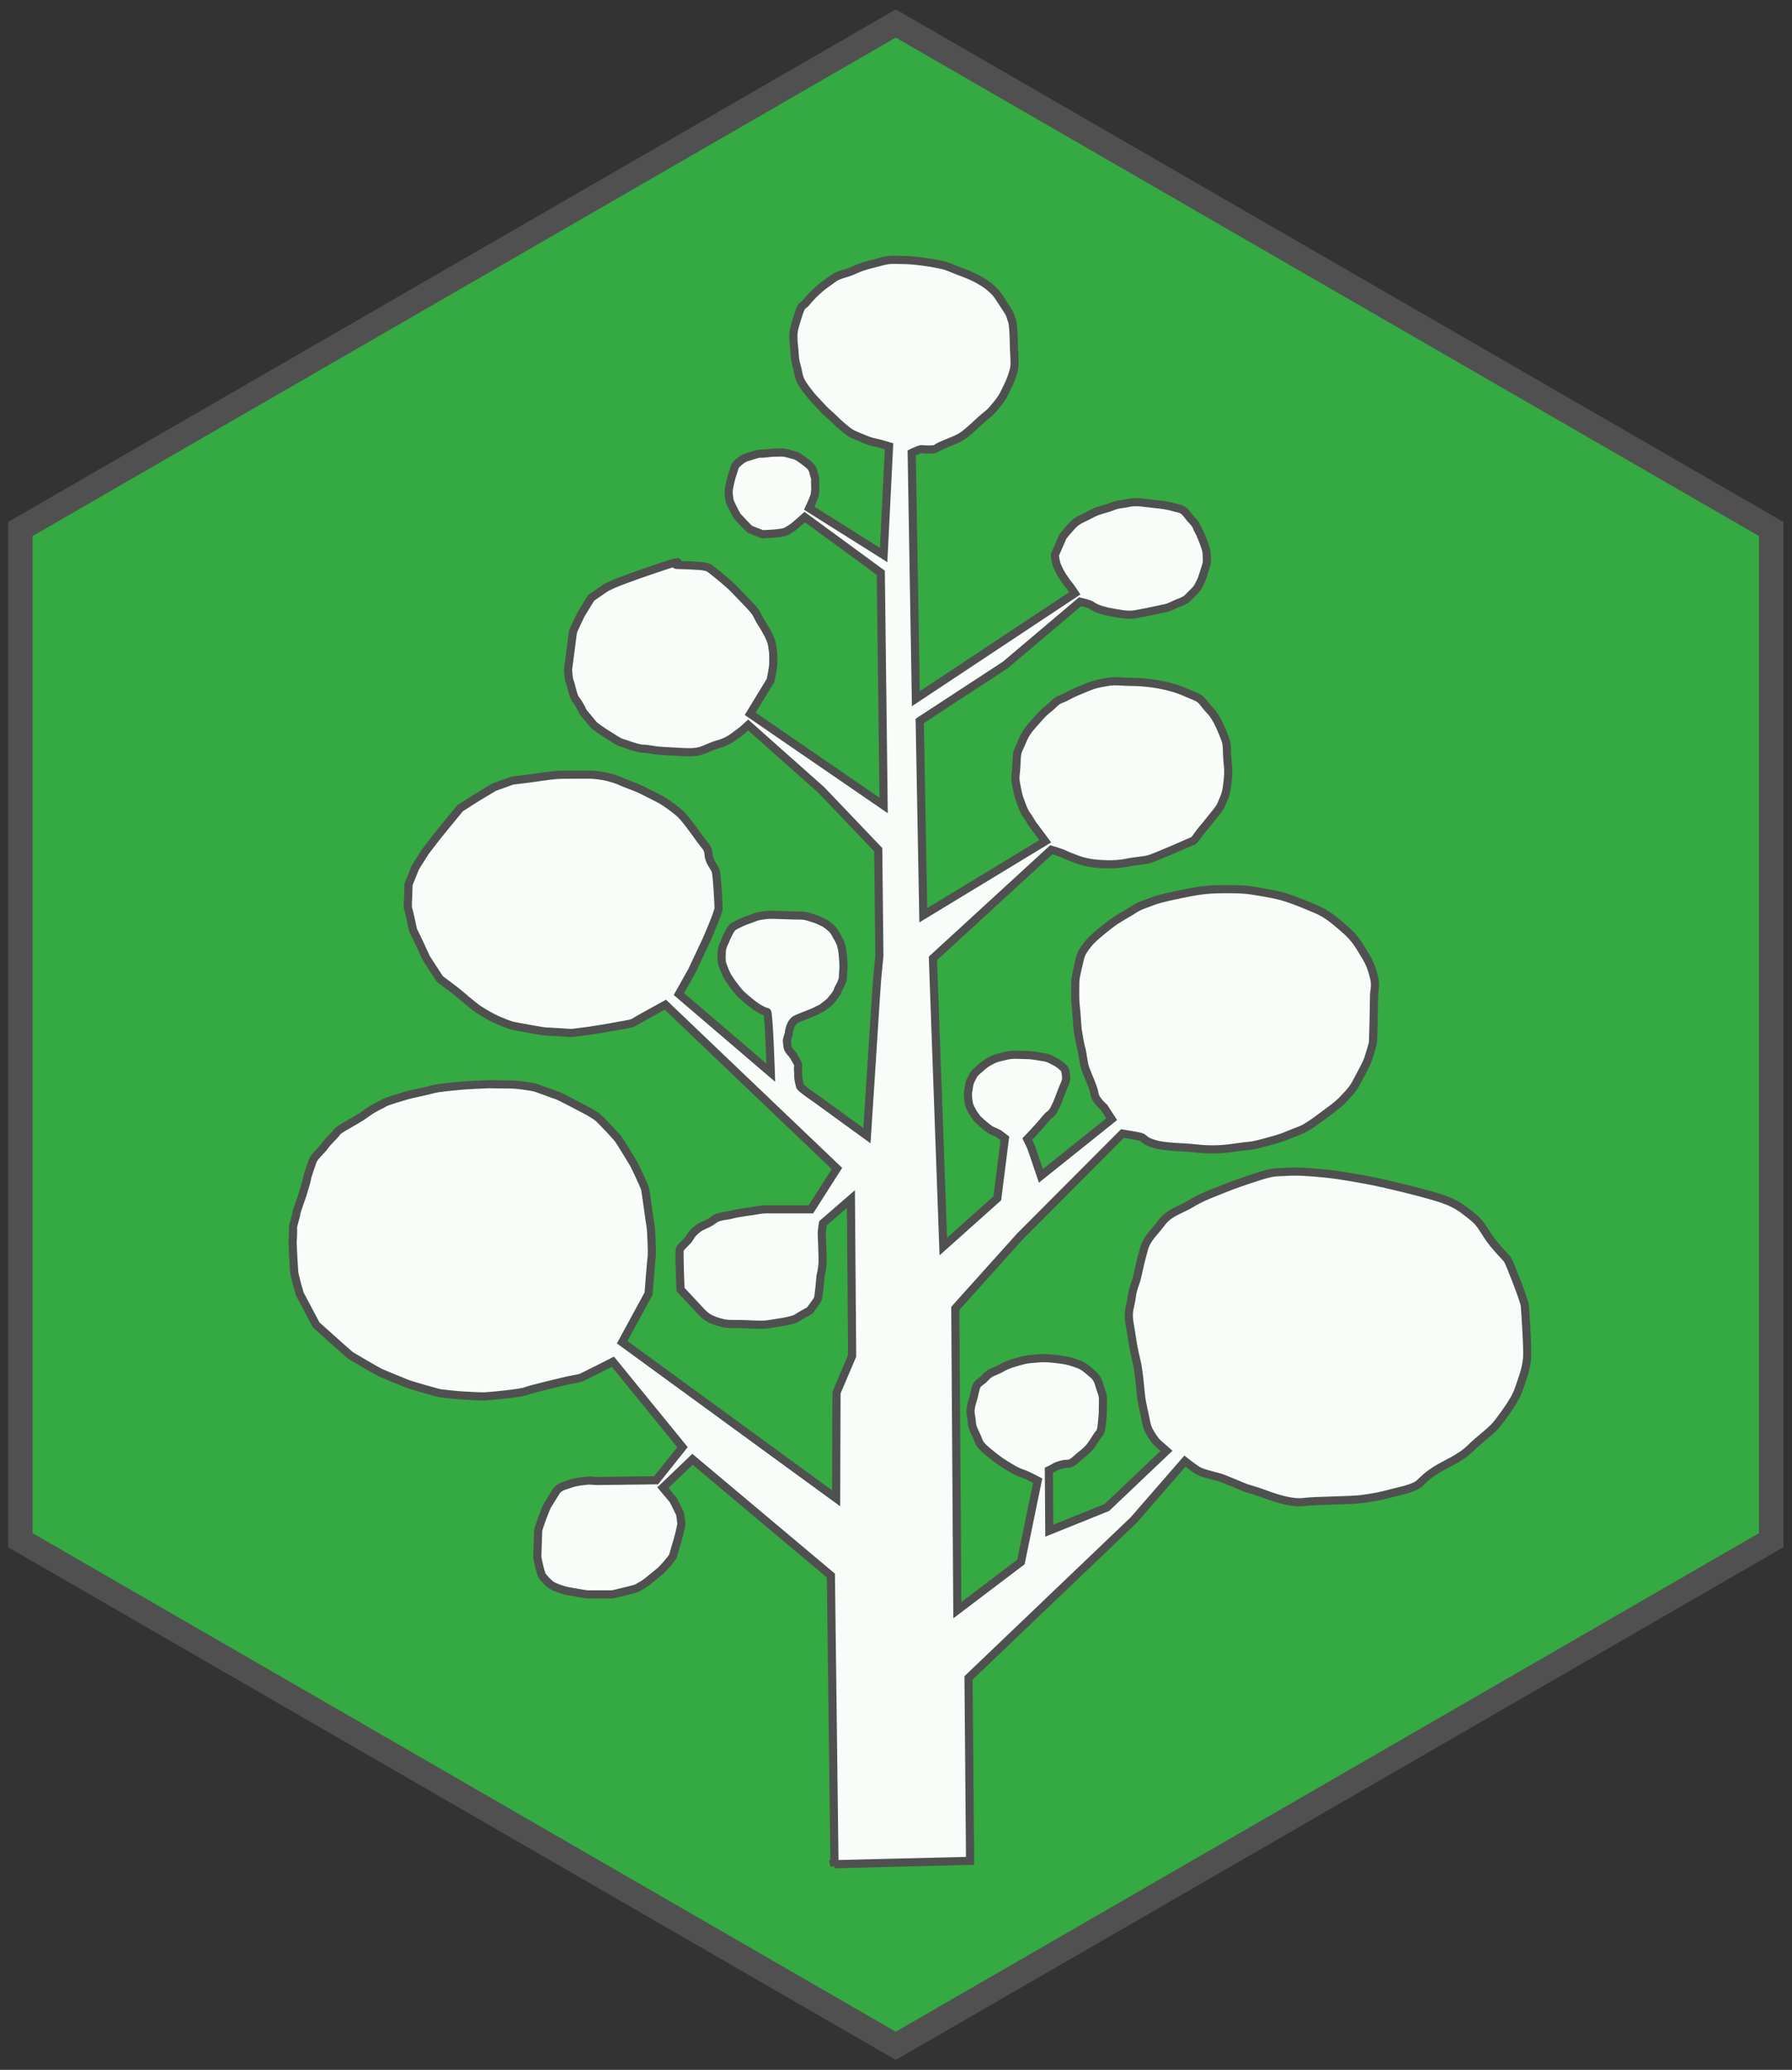 <?xml version="1.0" encoding="UTF-8" standalone="no"?>
<svg
        xmlns:dc="http://purl.org/dc/elements/1.1/"
        xmlns:cc="http://creativecommons.org/ns#"
        xmlns:rdf="http://www.w3.org/1999/02/22-rdf-syntax-ns#"
        xmlns="http://www.w3.org/2000/svg"
        version="1.1"
        id="svg2"
        xml:space="preserve"
        width="220.26"
        height="254.336"
        viewBox="0 0 220.26 254.336"><rect x="0" y="0" width="220.26" height="254.336" fill="#333333" stroke="none"/>
    <defs
            id="defs6"/>
    <g
            id="g10"
            transform="matrix(1.333,0,0,1.333,0,5.0250711e-6)"><g
       id="g12"><g
         id="g14"><path
           d="M 163.32,141.977 82.598,188.586 1.875,141.977 V 48.766 L 82.598,2.164 163.32,48.766 Z"
           style="fill:#35a942;fill-opacity:1;fill-rule:nonzero;stroke:#505050;stroke-width:2.25;stroke-linecap:butt;stroke-linejoin:miter;stroke-miterlimit:4;stroke-dasharray:none;stroke-opacity:1"
           id="path16" /></g><path
         d="m 76.914,171.844 12.535,-0.309 -0.144,-16.863 15.23,-14.551 4.723,-5.43 c 0,0 0.551,0.438 1.105,0.813 0.555,0.371 1.914,0.574 2.469,0.816 0.555,0.235 1.106,0.438 1.734,0.711 0.625,0.27 0.922,0.27 2.102,0.711 1.184,0.442 2.547,0.848 3.578,0.711 1.031,-0.133 4.277,-0.133 5.313,-0.269 1.027,-0.137 1.765,-0.27 2.617,-0.508 0.847,-0.238 2.176,-0.442 2.726,-0.949 0.555,-0.512 0.668,-0.68 1.512,-1.223 0.852,-0.543 2.215,-1.051 3.176,-2.004 0.957,-0.949 1.953,-1.559 2.582,-2.406 0.625,-0.848 1.547,-2.039 1.879,-3.059 0.332,-1.015 0.773,-2 0.773,-3.254 0,-1.254 -0.183,-3.937 -0.222,-4.41 -0.036,-0.476 -1.403,-3.969 -1.586,-4.242 -0.184,-0.27 -1.18,-1.219 -1.766,-2.102 -0.594,-0.882 -0.777,-1.359 -1.59,-1.968 -0.812,-0.61 -1.289,-1.153 -3.246,-1.731 -1.953,-0.574 -3.906,-1.019 -4.941,-1.254 -1.035,-0.238 -1.993,-0.41 -2.801,-0.543 -0.813,-0.136 -1.625,-0.273 -2.695,-0.375 -1.067,-0.101 -2.325,-0.203 -3.317,-0.136 -0.996,0.066 -1.18,-0.032 -2.547,0.406 -1.359,0.445 -2.281,0.746 -3.281,1.156 -0.992,0.406 -1.992,0.746 -2.984,1.356 -1,0.609 -2.028,0.812 -2.731,1.765 -0.703,0.949 -1.328,1.391 -1.625,2.41 -0.293,1.016 -0.48,1.864 -0.625,2.543 -0.148,0.676 -0.406,1.055 -0.515,1.934 -0.114,0.883 -0.407,1.289 -0.184,2.476 0.219,1.188 0.219,1.629 0.477,2.75 0.261,1.118 0.261,1.086 0.41,2.305 0.144,1.223 0.105,1.594 0.367,2.715 0.258,1.121 0.258,1.562 0.555,2.105 0.289,0.543 0.625,0.95 0.734,1.055 0.109,0.098 0.848,0.746 0.848,0.746 l -5.497,5.223 -5.308,2.137 -0.039,-5.567 c 0,0 0.297,-0.133 0.441,-0.234 0.149,-0.106 0.555,-0.27 0.926,-0.34 0.371,-0.066 0.551,0.101 1.106,-0.406 0.55,-0.512 0.664,-0.512 1.066,-0.918 0.41,-0.407 0.668,-0.883 0.887,-1.223 0.222,-0.336 0.371,-0.301 0.445,-1.016 0.074,-0.71 0.109,-0.988 0.109,-1.664 0,-0.679 0.075,-0.914 -0.148,-1.492 -0.223,-0.578 -0.223,-1.086 -0.738,-1.527 -0.516,-0.442 -0.844,-0.781 -1.434,-0.985 -0.594,-0.203 -0.816,-0.304 -1.625,-0.406 -0.812,-0.101 -1.328,-0.168 -2.027,-0.101 -0.703,0.066 -0.887,0.031 -1.625,0.234 -0.735,0.203 -1.215,0.34 -1.805,0.68 -0.59,0.34 -0.961,0.308 -1.441,0.851 -0.477,0.543 -0.774,0.34 -0.957,1.289 -0.184,0.95 -0.516,1.457 -0.368,2.207 0.149,0.746 -0.035,0.746 0.403,1.629 0.445,0.883 0.187,0.883 1.109,1.66 0.922,0.782 1.402,1.086 2.027,1.461 0.629,0.371 0.848,0.473 1.254,0.61 0.407,0.136 1.364,0.644 1.364,0.644 l -1.547,7.5 -5.864,4.442 -0.187,-27.821 5.976,-6.652 9.438,-9.465 c 0,0 1.555,0.238 1.773,0.34 0.219,0.102 0.332,0.34 0.848,0.512 0.516,0.164 0.629,0.234 1.66,0.336 1.031,0.101 1.293,0.07 1.989,0.136 0.703,0.067 1.253,0.137 2.027,0.137 0.777,0 1.441,-0.07 2.324,-0.203 0.887,-0.137 1.145,-0.07 2.141,-0.34 0.996,-0.273 1.625,-0.406 2.433,-0.746 0.813,-0.34 1.293,-0.476 1.696,-0.715 0.41,-0.238 0.851,-0.543 1.441,-0.988 0.59,-0.438 1.551,-1.117 1.918,-1.523 0.367,-0.407 0.922,-0.883 1.328,-1.665 0.402,-0.777 0.922,-1.695 1.07,-2.136 0.145,-0.442 0.403,-1.289 0.438,-1.461 0.043,-0.168 0.113,-4.137 0.113,-4.442 0,-0.308 0.184,-0.882 0,-1.629 -0.183,-0.746 -0.406,-1.39 -0.887,-2.136 -0.48,-0.75 -0.734,-1.36 -1.769,-2.274 -1.031,-0.918 -1.77,-1.492 -2.652,-1.867 -0.887,-0.371 -1.59,-0.68 -2.582,-1.019 -1,-0.336 -1.735,-0.438 -2.696,-0.61 -0.957,-0.168 -1.472,-0.234 -2.726,-0.234 -1.254,0 -2.102,0 -3.539,0.269 -1.442,0.274 -3.028,0.614 -3.582,0.848 -0.551,0.238 -1.106,0.34 -1.766,0.781 -0.664,0.442 -1.254,0.68 -2.141,1.356 -0.886,0.679 -1.695,1.359 -2.027,1.797 -0.332,0.445 -0.629,0.746 -0.773,1.425 -0.149,0.68 -0.411,1.598 -0.411,2.141 0,0.543 -0.035,1.523 0.04,2.102 0.074,0.574 0.144,2.035 0.187,2.273 0.035,0.238 0.219,1.355 0.328,1.695 0.113,0.34 0.184,1.289 0.367,1.832 0.184,0.543 0.778,1.766 0.852,2.344 0.07,0.574 0.883,1.254 0.883,1.254 l 0.703,1.086 -6.528,5.227 -0.886,-2.614 -0.371,-0.777 c 0,0 1.144,-1.192 1.625,-1.801 0.48,-0.613 0.554,-0.375 0.886,-1.019 0.332,-0.645 0.368,-0.848 0.664,-1.598 0.293,-0.746 0.442,-0.949 0.407,-1.32 -0.043,-0.375 -0.043,-0.645 -0.223,-0.813 -0.184,-0.172 -0.48,-0.445 -0.777,-0.578 -0.293,-0.137 -0.551,-0.34 -0.993,-0.406 -0.445,-0.071 -1.144,-0.207 -1.476,-0.207 -0.332,0 -0.699,-0.032 -1.07,-0.032 -0.368,0 -0.7,0 -1.18,0.137 -0.481,0.137 -0.625,0.102 -1.145,0.371 -0.511,0.27 -0.66,0.375 -1.031,0.715 -0.367,0.34 -0.551,0.406 -0.734,0.813 -0.192,0.41 -0.262,0.41 -0.332,0.914 -0.078,0.511 -0.114,0.543 -0.078,0.988 0.039,0.437 0.078,0.711 0.226,0.98 0.141,0.27 0.141,0.309 0.403,0.68 0.257,0.375 0.183,0.27 0.589,0.645 0.407,0.375 0.848,0.679 0.848,0.679 l 0.738,0.34 0.59,0.442 -0.699,5.527 -4.981,4.449 -0.957,-26.566 10.915,-10.012 c 0,0 0.921,0.27 1.183,0.406 0.254,0.137 0.734,0.309 1.176,0.477 0.441,0.172 0.996,0.305 1.551,0.375 0.554,0.066 1.918,0.164 2.914,-0.039 0.996,-0.203 1.582,-0.203 2.136,-0.336 0.555,-0.137 4.02,-1.668 4.02,-1.668 0,0 0.078,0.105 0.445,-0.438 0.367,-0.543 0.809,-0.984 1.215,-1.527 0.41,-0.543 0.887,-1.02 1.035,-1.426 0.149,-0.406 0.403,-0.746 0.516,-1.594 0.109,-0.847 0.183,-1.324 0.07,-2.273 -0.105,-0.949 0,-1.562 -0.219,-2.137 -0.218,-0.578 -0.738,-1.968 -1.363,-2.613 -0.629,-0.641 -0.742,-1.086 -1.367,-1.32 -0.629,-0.242 -1.324,-0.649 -2.578,-0.949 -1.258,-0.309 -2.512,-0.411 -3.356,-0.411 -0.851,0 -1.476,-0.132 -2.175,0 -0.703,0.137 -1.036,0.137 -1.922,0.508 -0.887,0.375 -1.215,0.477 -1.809,0.813 -0.586,0.34 -0.699,0.172 -1.289,0.75 -0.59,0.578 -0.625,0.441 -1.398,1.324 -0.778,0.883 -1.106,1.184 -1.477,2.101 -0.371,0.915 -0.48,0.782 -0.516,1.969 -0.035,1.188 -0.183,1.188 -0.035,1.969 0.145,0.777 0.219,1.117 0.367,1.492 0.145,0.371 0.329,0.981 0.59,1.32 0.258,0.34 0.477,0.782 0.59,0.918 0.113,0.137 1.141,1.524 1.141,1.524 l -11.246,6.824 -0.332,-17.914 7.89,-5.156 6.899,-5.836 c 0,0 0.922,0.203 1.07,0.34 0.145,0.136 0.59,0.34 0.957,0.437 0.371,0.106 0.625,0.172 1.07,0.238 0.442,0.071 1.254,0.274 2.028,0.137 0.773,-0.137 1.625,-0.308 2.031,-0.406 0.402,-0.106 0.809,-0.106 1.402,-0.406 0.586,-0.309 1.067,-0.34 1.469,-0.785 0.41,-0.438 0.668,-0.61 0.852,-0.95 0.183,-0.34 0.332,-0.609 0.48,-1.117 0.149,-0.512 0.367,-0.984 0.332,-1.391 -0.039,-0.41 0.035,-0.582 -0.148,-1.124 -0.184,-0.543 -0.446,-1.219 -0.625,-1.524 -0.188,-0.309 -0.149,-0.512 -0.594,-0.949 -0.441,-0.442 -0.59,-0.949 -1.215,-1.086 -0.629,-0.137 -0.777,-0.274 -2.101,-0.406 -1.329,-0.137 -1.809,-0.274 -2.582,-0.106 -0.774,0.172 -0.704,0.035 -1.512,0.34 -0.813,0.309 -1.145,0.27 -1.957,0.715 -0.813,0.437 -1.176,0.476 -1.731,1.086 -0.558,0.609 -0.812,0.949 -0.812,0.949 l -0.742,1.695 c 0,0 0.011,0.207 0.05,0.383 0.039,0.18 0.055,0.36 0.161,0.617 0.105,0.25 0.179,0.395 0.285,0.598 0.105,0.203 0.211,0.348 0.285,0.469 0.082,0.117 0.391,0.586 0.484,0.668 0.094,0.086 0.574,0.808 0.574,0.808 L 84.449,64.41 84.066,41.754 c 0,0 0.723,-0.352 0.879,-0.352 0.16,0 1.098,0.121 1.383,-0.07 0.285,-0.191 0.391,-0.219 0.887,-0.437 0.496,-0.215 1.199,-0.43 1.773,-0.887 0.574,-0.453 1.094,-0.957 1.461,-1.297 0.363,-0.336 0.731,-0.551 1.094,-0.981 0.367,-0.429 0.758,-0.886 0.992,-1.343 0.231,-0.457 0.547,-1.078 0.703,-1.512 0.157,-0.43 0.313,-0.887 0.313,-1.391 0,-0.504 -0.055,-1.347 -0.055,-1.347 0,0 -0.023,-2.207 -0.18,-2.567 -0.156,-0.355 -0.054,-0.453 -0.574,-1.218 -0.523,-0.77 -0.73,-1.204 -1.148,-1.586 -0.414,-0.383 -0.571,-0.528 -1.227,-0.911 -0.648,-0.386 -1.433,-0.675 -1.953,-0.867 -0.519,-0.191 -1.043,-0.453 -1.488,-0.55 -0.442,-0.094 -1.039,-0.215 -1.746,-0.309 -0.703,-0.098 -1.434,-0.168 -2.141,-0.168 -0.703,0 -0.961,-0.074 -1.824,0.168 -0.86,0.238 -1.512,0.332 -2.449,0.766 -0.938,0.429 -1.328,0.335 -1.985,0.816 -0.648,0.48 -0.937,0.625 -1.508,1.176 -0.574,0.551 -0.656,0.668 -0.964,1.031 -0.317,0.359 -0.371,0.074 -0.707,1.129 -0.34,1.055 -0.446,1.437 -0.446,1.918 0,0.48 0,0.457 0.082,1.195 0.074,0.75 0,0.82 0.235,1.633 0.23,0.82 0.078,1.035 0.808,2.019 0.727,0.985 0.91,1.079 1.379,1.606 0.473,0.527 0.602,0.602 1.07,1.031 0.469,0.434 0.418,0.434 1.016,0.938 0.602,0.504 0.731,0.574 1.176,0.765 0.441,0.192 1.098,0.457 1.328,0.528 0.234,0.074 0.887,0.215 0.887,0.215 l 0.84,0.246 -0.5,10.023 -6.86,-4.316 c 0,0 0.496,-1.032 0.524,-1.344 0.023,-0.313 0.05,-0.313 0.023,-0.816 -0.023,-0.504 0.051,-0.504 -0.074,-0.84 -0.133,-0.332 -0.028,-0.645 -0.656,-1.129 -0.622,-0.477 -0.961,-0.719 -1.25,-0.766 -0.286,-0.047 -0.676,-0.238 -1.098,-0.238 -0.414,0 -0.91,0 -1.379,0.07 -0.469,0.074 -0.652,-0.023 -1.121,0.145 -0.469,0.168 -0.859,0.191 -1.227,0.48 -0.363,0.285 -0.574,0.453 -0.648,0.766 -0.082,0.312 -0.238,0.648 -0.34,1.129 -0.105,0.48 -0.183,0.718 -0.183,1.054 0,0.336 0.101,0.864 0.101,0.864 0,0 0.551,1.222 0.758,1.441 0.211,0.215 0.969,1.031 1.07,1.102 0.106,0.074 1.176,0.48 1.176,0.48 0,0 0.621,-0.023 0.91,-0.047 0.285,-0.023 1.07,-0.074 1.305,-0.219 0.234,-0.14 0.363,-0.214 0.574,-0.355 0.207,-0.145 1.121,-0.961 1.121,-0.961 l 7.012,5.133 0.262,21.453 -12.305,-8.449 1.875,-3.074 c 0,0 0.258,-1.102 0.258,-1.676 0,-0.578 0,-0.863 -0.051,-1.153 -0.051,-0.285 0,-0.429 -0.258,-1.054 -0.262,-0.625 -0.68,-1.246 -0.941,-1.68 -0.258,-0.43 -0.207,-0.574 -0.782,-1.199 -0.574,-0.625 -0.832,-0.863 -1.511,-1.582 -0.68,-0.723 -2.297,-1.969 -2.297,-1.969 0,0 -0.258,-0.191 -0.887,-0.238 -0.625,-0.047 -1.769,-0.098 -2.187,-0.098 -0.418,0 1.25,-0.719 -1.618,0.242 -2.871,0.957 -4.121,1.485 -4.121,1.485 l -0.73,0.336 -1.406,0.961 -0.942,1.535 c 0,0 -0.676,1.39 -0.73,1.582 -0.051,0.191 -0.153,1.152 -0.207,1.535 -0.051,0.383 -0.262,1.969 -0.262,1.969 0,0 0.051,0.91 0.156,1.101 0.106,0.192 0.313,1.395 0.574,1.68 0.262,0.289 0.676,1.156 0.676,1.156 l 0.992,1.195 c 0,0 0.68,0.528 1.254,0.868 0.575,0.336 0.883,0.621 1.356,0.765 0.469,0.145 1.461,0.528 1.875,0.528 0.422,0 0.992,0.144 1.566,0.191 0.574,0.047 0.887,0.047 1.668,0.094 0.781,0.051 1.567,0.097 2.141,-0.094 0.574,-0.191 0.988,-0.43 1.512,-0.574 0.523,-0.145 0.937,-0.336 1.304,-0.574 0.363,-0.243 1.043,-0.774 1.043,-0.774 l 0.496,-0.453 6.75,6 5.242,5.492 0.106,9.789 -0.207,2.137 c 0,0 -0.156,2.16 -0.156,2.277 0,0.121 -0.785,12.164 -0.785,12.164 l -4.692,-3.406 c 0,0 -0.863,-0.597 -1.07,-0.769 -0.207,-0.168 -0.391,-0.286 -0.414,-0.43 -0.032,-0.145 -0.16,-0.551 -0.16,-0.887 0,-0.336 0,-0.336 -0.024,-0.625 -0.027,-0.289 0.129,-0.289 -0.105,-0.695 -0.235,-0.41 -0.289,-0.551 -0.442,-0.719 -0.16,-0.168 -0.289,-0.336 -0.371,-0.504 -0.074,-0.168 -0.074,-0.504 -0.101,-0.676 -0.028,-0.168 0.183,-0.644 0.183,-0.765 0,-0.121 0.051,-0.336 0.129,-0.574 0.078,-0.239 0.285,-0.551 0.469,-0.649 0.183,-0.097 0.472,-0.219 0.836,-0.359 0.367,-0.145 0.832,-0.313 1.097,-0.457 0.258,-0.145 0.497,-0.215 0.649,-0.36 0.156,-0.144 0.469,-0.312 0.703,-0.597 0.238,-0.289 0.496,-0.606 0.574,-0.797 0.082,-0.192 0.106,-0.285 0.106,-0.285 0,0 0.418,-0.672 0.418,-1.055 0,-0.383 0.078,-0.77 0.05,-1.227 -0.027,-0.453 -0.078,-1.101 -0.128,-1.339 -0.051,-0.243 -0.106,-0.555 -0.313,-0.914 -0.211,-0.36 -0.391,-0.766 -0.625,-0.981 -0.238,-0.215 -0.496,-0.457 -0.836,-0.605 -0.34,-0.145 -0.441,-0.239 -0.937,-0.383 -0.5,-0.145 -0.602,-0.238 -1.305,-0.238 -0.707,0 -1.41,-0.047 -1.723,-0.047 -0.312,0 -0.883,-0.051 -1.222,0 -0.34,0.047 -0.758,0.07 -1.149,0.238 -0.394,0.168 -0.785,0.262 -1.176,0.453 -0.39,0.199 -0.703,0.293 -0.914,0.555 -0.207,0.265 -0.547,1.031 -0.597,1.176 -0.055,0.144 -0.262,0.48 -0.289,0.867 -0.024,0.383 -0.051,1.004 0.054,1.269 0.106,0.262 0.285,0.84 0.575,1.274 0.285,0.429 0.832,1.195 1.199,1.531 0.363,0.34 1.093,0.937 1.433,1.152 0.34,0.219 0.754,0.407 0.914,0.43 0.157,0.027 0.34,5.594 0.34,5.594 l -8.476,-7.25 1.187,-2.11 c 0,0 1.215,-2.578 1.324,-2.812 0.114,-0.242 1.149,-2.617 1.149,-3.024 0,-0.406 -0.149,-3.015 -0.262,-3.39 -0.109,-0.375 -0.625,-0.852 -0.66,-1.528 -0.043,-0.675 -0.297,-0.714 -0.887,-1.562 -0.594,-0.848 -1.437,-1.969 -1.808,-2.273 -0.368,-0.305 -1.141,-0.918 -1.77,-1.258 -0.625,-0.336 -1.215,-0.61 -1.66,-0.844 -0.441,-0.238 -1.66,-0.648 -1.992,-0.816 -0.332,-0.172 -1.071,-0.375 -1.399,-0.442 -0.332,-0.066 -1,-0.168 -1.402,-0.168 -0.406,0 -0.816,0 -1.254,0 -0.441,0 -1.363,0 -1.844,0.031 -0.48,0.036 -1.957,0.239 -2.14,0.274 -0.184,0.035 -1.918,0.238 -1.918,0.238 l -1.696,0.609 -1.699,1.02 -1.433,0.914 -1.145,1.391 -0.996,1.222 -1.07,1.395 -0.922,1.457 -0.629,1.559 -0.035,1.054 c 0,0 -0.075,1.086 0,1.223 0.074,0.133 0.445,1.93 0.445,1.93 l 0.59,1.222 0.625,1.356 1.254,1.937 c 0,0 1.551,1.153 1.695,1.289 0.149,0.137 1.473,1.254 1.883,1.524 0.406,0.273 1.289,0.785 1.695,0.953 0.406,0.168 1.071,0.472 1.586,0.578 0.516,0.098 2.692,0.504 2.949,0.504 0.258,0 2.329,0.137 2.329,0.137 l 1.617,-0.204 c 0,0 2.175,-0.339 2.437,-0.406 0.258,-0.07 1.438,-0.203 1.696,-0.371 0.257,-0.172 2.175,-1.223 2.175,-1.223 l 0.739,-0.406 15.82,15.098 -2.399,3.765 h -3.722 c 0,0 -0.59,-0.031 -1.106,0.067 -0.519,0.105 -1.843,0.242 -2.433,0.41 -0.594,0.168 -1.219,0.102 -1.735,0.508 -0.519,0.41 -1.07,0.508 -1.406,0.781 -0.328,0.27 -0.551,0.442 -0.773,0.848 -0.219,0.406 -0.848,0.816 -0.922,1.117 -0.071,0.309 0.074,3.664 0.074,3.664 0,0 1.184,1.258 1.438,1.531 0.261,0.27 0.703,0.844 1.218,1.117 0.516,0.27 1.219,0.473 1.66,0.512 0.446,0.031 0.996,0 1.622,0.031 0.628,0.036 1.546,0.067 1.917,0.036 0.368,-0.036 1.071,-0.172 1.333,-0.204 0.253,-0.035 1.25,-0.203 1.546,-0.406 0.293,-0.203 1.18,-0.68 1.18,-0.68 0,0 0.625,-0.816 0.738,-1.054 0.11,-0.235 0.258,-2.133 0.258,-2.133 0,0 0.149,-0.582 0.184,-1.125 0.035,-0.543 -0.074,-2.711 -0.074,-2.848 0,-0.136 0.109,-0.882 0.109,-0.882 l 2.582,-2.239 0.113,14.453 -1.441,3.391 -0.035,9.742 -19.731,-14.387 2.434,-4.476 c 0,0 0.258,-3.297 0.297,-3.5 0.035,-0.203 -0.039,-2.406 -0.114,-2.746 -0.074,-0.34 -0.441,-3.223 -0.515,-3.457 -0.074,-0.242 -0.918,-2.074 -1.067,-2.309 -0.148,-0.238 -1.148,-1.902 -1.367,-2.207 -0.223,-0.308 -1.695,-1.867 -1.918,-2.035 -0.219,-0.172 -0.773,-0.512 -1.179,-0.715 -0.407,-0.203 -2.286,-1.223 -2.618,-1.324 -0.336,-0.102 -1.476,-0.539 -1.882,-0.676 -0.403,-0.137 -1.918,-0.308 -2.102,-0.308 -0.184,0 -2.027,-0.032 -2.25,-0.032 -0.219,0 -2.246,0.102 -2.543,0.137 -0.297,0.031 -2.105,0.168 -2.66,0.34 -0.551,0.164 -1.879,0.406 -2.43,0.574 -0.555,0.172 -1.769,0.512 -2.031,0.676 -0.254,0.172 -0.922,0.41 -1.731,1.019 -0.812,0.61 -2.472,1.395 -2.621,1.664 -0.144,0.27 -0.773,0.782 -1.105,1.258 -0.332,0.477 -0.992,0.981 -1.141,1.426 -0.148,0.438 -0.48,1.356 -0.519,1.625 -0.035,0.274 -0.403,1.426 -0.442,1.563 -0.035,0.136 -0.515,1.39 -0.551,1.695 -0.035,0.305 -0.332,1.121 -0.296,1.324 0.035,0.203 -0.036,1.324 -0.036,1.324 0,0 0.11,2.27 0.149,2.68 0.035,0.406 0.516,2.035 0.516,2.035 l 1.511,2.848 c 0,0 3.02,2.715 3.168,2.82 0.149,0.098 2.473,1.457 2.766,1.59 0.297,0.137 2.14,0.883 2.472,1.019 0.333,0.133 2.84,0.852 3.098,0.883 0.258,0.035 1.883,0.203 2.137,0.203 0.262,0 1.402,0.102 1.992,0.067 0.59,-0.031 3.32,-0.301 3.691,-0.473 0.372,-0.168 3.54,-0.914 3.832,-0.984 0.297,-0.067 1.149,-0.203 1.29,-0.27 0.148,-0.07 1.218,-0.609 1.441,-0.715 0.223,-0.101 1.473,-0.746 1.473,-0.746 l 6.418,7.875 -2.434,3.055 -5.531,0.066 c 0,0 -0.664,-0.066 -0.813,-0.035 -0.144,0.035 -0.957,0.067 -1.511,0.27 -0.551,0.203 -1.106,0.273 -1.399,0.781 -0.297,0.508 -0.555,0.883 -0.738,1.188 -0.188,0.304 -0.883,2.171 -0.883,2.41 0,0.234 -0.078,2 -0.078,2.308 0,0.301 0.332,1.696 0.48,1.864 0.149,0.171 0.481,0.609 0.887,0.851 0.406,0.235 1.07,0.438 1.398,0.504 0.333,0.07 1.735,0.309 1.883,0.309 0.149,0 2.285,0 2.285,0 0,0 2.028,-0.477 2.176,-0.543 0.149,-0.067 0.739,-0.407 0.961,-0.578 0.223,-0.168 0.957,-0.782 1.215,-0.985 0.258,-0.203 1.145,-1.219 1.219,-1.422 0.074,-0.207 0.293,-1.054 0.371,-1.257 0.07,-0.204 0.441,-1.594 0.402,-1.797 -0.035,-0.203 -0.074,-0.782 -0.148,-0.918 -0.071,-0.137 -0.586,-1.184 -0.586,-1.184 l -0.965,-1.156 2.73,-2.613 12.762,10.718 0.332,26.739 z"
         style="fill:#ffffff;fill-opacity:0.969;fill-rule:nonzero;stroke:#505050;stroke-width:0.75;stroke-miterlimit:4;stroke-dasharray:none;stroke-opacity:1"
         id="path18" /></g></g></svg>